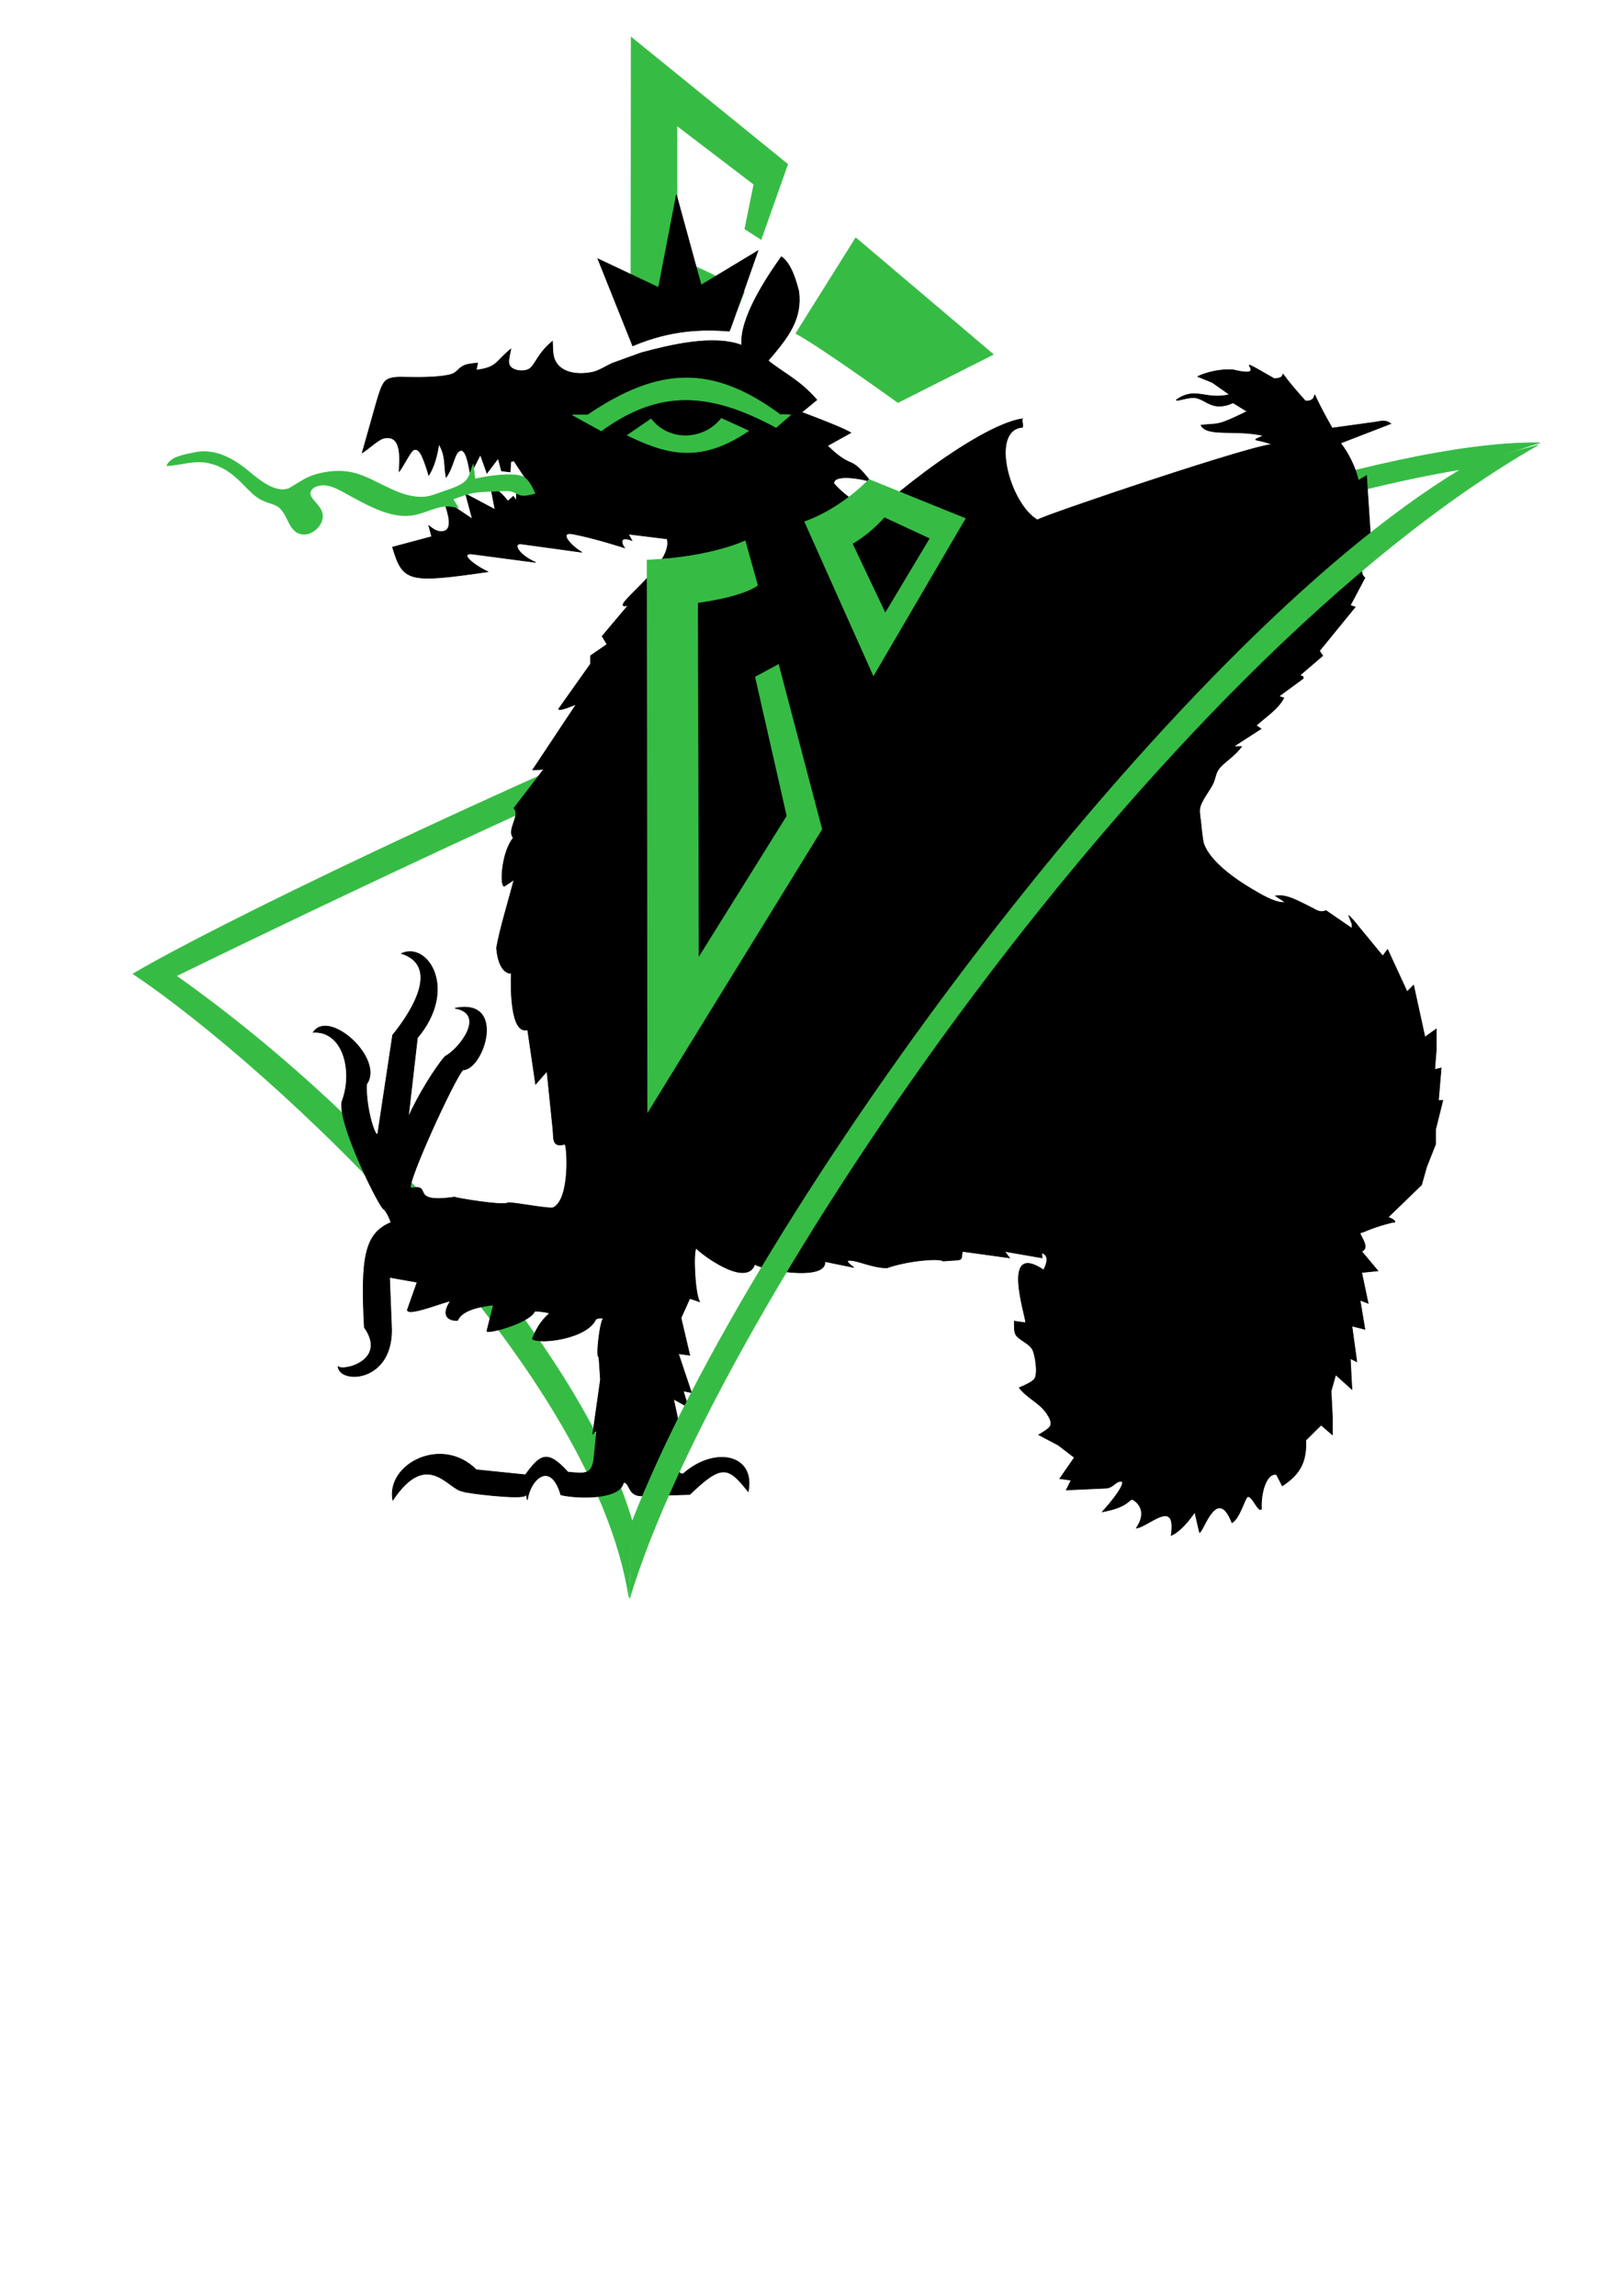 <?xml version="1.0" encoding="UTF-8" standalone="no"?>
<!DOCTYPE svg PUBLIC "-//W3C//DTD SVG 20010904//EN"
              "http://www.w3.org/TR/2001/REC-SVG-20010904/DTD/svg10.dtd">

<svg xmlns="http://www.w3.org/2000/svg"
     width="8.267in" height="11.693in"
     viewBox="0 0 2480 3508">    
    <path id="triangle-bottom"
        fill="#36bc44" stroke="#36bc44" stroke-width="1"
        d="M 2353.10,676.56
           C 2321.50,686.00 2339.50,680.50 2232.38,717.12
             1768.00,794.00 970.00,1150.00 269.25,1491.00
             596.00,1722.00 896.00,2082.67 966.00,2324.67
             963.33,2384.00 965.00,2343.00 961.00,2440.12
             905.20,2083.03 413.04,1628.36 203.36,1487.88
             446.40,1344.05 1886.86,669.12 2353.10,676.56 Z" />
    <g>  
        <path id="body"
                fill="black" stroke="black" stroke-width="1"
                d="M 959.76,924.96
                C 959.76,924.96 920.08,972.08 920.08,972.08
                    920.08,972.08 927.52,984.48 927.52,984.48
                    927.52,984.48 902.45,1001.84 902.45,1001.84
                    902.45,1001.84 902.45,1014.24 902.45,1014.24
                    902.45,1014.24 853.57,1083.23 853.57,1083.23
                    854.19,1087.37 876.80,1077.12 880.40,1076.23
                    880.40,1076.23 813.89,1176.32 813.89,1176.32
                    813.89,1176.32 830.80,1175.42 830.80,1175.42
                    830.80,1175.42 785.27,1234.72 785.27,1234.72
                    795.73,1246.77 773.76,1267.18 784.35,1280.25
                    766.99,1300.78 763.29,1352.46 770.39,1354.19
                    770.39,1354.19 785.49,1344.05 785.49,1344.05
                    776.41,1378.30 763.62,1419.81 758.66,1448.43
                    762.25,1489.69 781.27,1487.48 781.20,1486.76
                    780.36,1508.54 779.84,1581.22 806.22,1573.31
                    806.22,1573.31 818.40,1656.51 818.40,1656.51
                    818.40,1656.51 835.76,1636.67 835.76,1636.67
                    835.76,1636.67 844.64,1723.46 844.64,1723.46
                    846.62,1738.61 842.21,1753.66 863.04,1748.26
                    866.26,1746.60 872.39,1831.28 845.68,1844.97
                    840.79,1847.87 785.49,1836.86 776.24,1837.53
                    771.48,1843.13 693.71,1830.04 694.62,1828.97
                    622.26,1839.56 663.28,1808.00 627.44,1815.44
                    621.36,1807.38 693.78,1649.07 707.25,1634.63
                    738.82,1634.63 774.78,1524.43 695.22,1540.40
                    743.80,1549.08 701.39,1603.07 679.97,1614.13
                    666.67,1629.00 638.25,1673.64 623.84,1707.22
                    623.84,1707.22 637.76,1585.71 637.76,1585.71
                    700.03,1511.56 654.05,1438.51 613.45,1456.76
                    678.16,1477.96 619.33,1557.76 599.94,1581.44
                    599.94,1581.44 577.17,1732.26 577.17,1732.26
                    573.75,1740.15 558.45,1692.59 560.08,1656.51
                    587.76,1617.94 502.75,1540.87 478.64,1577.15
                    524.82,1574.92 540.19,1637.78 522.19,1683.78
                    516.73,1720.01 582.48,1850.05 586.57,1847.45
                    586.57,1847.45 592.05,1852.41 597.46,1867.73
                    557.33,1884.42 551.01,1920.95 556.66,2028.03
                    593.17,2079.78 521.72,2096.02 516.51,2087.54
                    518.05,2115.04 602.99,2112.86 598.10,2025.28
                    598.10,2025.28 595.20,1951.60 595.20,1951.60
                    595.20,1951.60 637.36,1959.04 637.36,1959.04
                    637.36,1959.04 622.48,2001.20 622.48,2001.20
                    621.76,2012.01 677.93,1989.24 688.32,1987.68
                    671.19,2013.37 689.39,2018.36 699.36,2017.34
                    706.73,1998.62 745.24,1994.97 753.92,1993.76
                    753.92,1993.76 744.00,2033.43 744.00,2033.43
                    741.62,2039.21 809.50,2021.63 817.04,2003.23
                    817.04,2003.23 830.58,2003.45 839.83,2006.38
                    820.21,2023.29 813.44,2045.83 813.44,2045.83
                    824.92,2054.09 896.87,2045.61 910.38,2015.63
                    919.19,2010.87 927.79,2017.37 922.56,2013.60
                    916.43,2017.22 910.23,2075.99 915.12,2073.11
                    915.12,2073.11 917.50,2107.83 917.50,2107.83
                    917.50,2107.83 905.65,2191.47 905.65,2191.47
                    905.65,2191.47 911.87,2182.17 911.28,2189.44
                    910.21,2202.98 907.90,2223.93 907.90,2223.93
                    905.65,2253.91 894.83,2251.66 867.78,2249.18
                    835.98,2214.01 825.39,2222.57 802.85,2253.24
                    802.85,2253.24 762.03,2249.18 727.76,2245.58
                    674.78,2192.59 589.79,2237.22 600.16,2292.00
                    653.55,2212.48 685.05,2276.58 707.25,2278.49
                    707.05,2280.79 802.16,2292.18 802.85,2284.34
                    802.85,2284.34 803.52,2279.16 805.78,2291.78
                    810.22,2259.82 841.39,2230.70 856.96,2283.89
                    881.42,2289.85 948.25,2291.78 952.77,2264.73
                    962.96,2265.39 959.29,2285.60 980.27,2285.48
                    980.27,2285.48 1054.00,2283.37 1054.00,2283.37
                    1103.15,2235.89 1112.85,2240.62 1143.28,2278.93
                    1154.61,2221.85 1091.65,2209.50 1044.08,2251.66
                    1033.04,2255.87 1018.04,2209.38 1024.24,2207.02
                    1024.24,2207.02 1044.08,2207.02 1044.08,2207.02
                    1044.08,2207.02 1029.20,2137.59 1029.20,2137.59
                    1029.20,2137.59 1051.52,2149.98 1051.52,2149.98
                    1051.52,2149.98 1044.08,2125.19 1044.08,2125.19
                    1044.08,2125.19 1056.48,2127.67 1056.48,2127.67
                    1056.48,2127.67 1036.64,2068.15 1036.64,2068.15
                    1036.64,2068.15 1054.00,2070.63 1054.00,2070.63
                    1054.00,2070.63 1040.58,2013.60 1040.58,2013.60
                    1040.58,2013.60 1054.00,1983.84 1054.00,1983.84
                    1054.00,1983.84 1068.88,1988.80 1068.88,1988.80
                    1061.44,1974.14 1058.91,1910.93 1063.92,1906.96
                    1065.93,1911.60 1140.35,1969.63 1153.42,1931.54
                    1162.97,1939.67 1263.36,1958.35 1260.51,1927.47
                    1260.51,1927.47 1304.70,1936.50 1304.70,1936.50
                    1304.70,1936.50 1289.77,1926.21 1297.26,1925.69
                    1309.14,1924.82 1332.28,1936.97 1355.20,1937.17
                    1386.77,1925.81 1436.81,1921.87 1440.88,1926.68
                    1473.79,1924.10 1467.89,1927.52 1470.64,1911.92
                    1470.64,1911.92 1542.56,1921.84 1542.56,1921.84
                    1542.56,1921.84 1535.12,1911.92 1535.12,1911.92
                    1535.12,1911.92 1592.38,1921.84 1592.38,1921.84
                    1592.38,1921.84 1591.42,1911.35 1592.38,1914.40
                    1607.26,1919.14 1594.64,1940.32 1594.64,1940.32
                    1529.27,1896.60 1567.06,2008.93 1567.36,2021.04
                    1567.36,2021.04 1550.00,2018.56 1550.00,2018.56
                    1550.00,2024.58 1549.21,2034.48 1552.46,2039.58
                    1557.27,2047.15 1571.58,2051.86 1577.33,2061.16
                    1582.09,2068.90 1586.51,2099.60 1580.75,2106.86
                    1576.36,2112.42 1564.04,2117.38 1557.44,2120.23
                    1570.58,2137.04 1588.32,2142.74 1599.72,2159.90
                    1603.05,2164.94 1608.11,2172.87 1604.88,2178.92
                    1602.38,2183.66 1591.94,2189.29 1587.20,2192.14
                    1587.20,2192.14 1616.96,2207.89 1616.96,2207.89
                    1616.96,2207.89 1641.76,2226.86 1641.76,2226.86
                    1641.76,2226.86 1619.44,2259.10 1619.44,2259.10
                    1619.44,2259.10 1636.80,2261.58 1636.80,2261.58
                    1636.80,2261.58 1629.36,2276.45 1629.36,2276.45
                    1629.36,2276.45 1691.14,2273.65 1691.14,2273.65
                    1702.64,2271.82 1704.33,2262.87 1713.68,2263.24
                    1718.09,2263.41 1714.80,2276.01 1684.59,2309.81
                    1724.89,2302.37 1724.07,2290.89 1730.59,2290.89
                    1730.59,2290.89 1757.20,2303.96 1736.45,2334.61
                    1754.03,2333.27 1798.22,2286.82 1789.67,2345.89
                    1807.55,2338.35 1825.73,2310.28 1825.73,2310.28
                    1825.73,2310.28 1832.94,2341.38 1832.94,2341.38
                    1838.67,2341.30 1859.55,2267.90 1882.54,2326.50
                    1894.45,2320.05 1902.23,2288.58 1906.45,2286.82
                    1913.22,2283.99 1922.20,2310.82 1927.63,2305.77
                    1926.09,2281.12 1935.27,2249.45 1950.64,2253.02
                    1950.64,2253.02 1959.42,2270.13 1959.42,2270.13
                    1989.18,2250.99 1996.62,2230.01 1995.28,2200.47
                    1995.28,2200.47 2018.72,2177.26 2018.72,2177.26
                    2018.72,2177.26 2035.98,2192.14 2035.98,2192.14
                    2035.98,2192.14 2035.98,2164.86 2035.98,2164.86
                    2035.98,2164.86 2034.05,2125.19 2034.05,2125.19
                    2034.05,2125.19 2041.04,2100.39 2041.04,2100.39
                    2041.04,2100.39 2065.84,2122.71 2065.84,2122.71
                    2065.84,2122.71 2063.36,2075.59 2063.36,2075.59
                    2063.36,2075.59 2073.28,2080.55 2073.28,2080.55
                    2073.28,2080.55 2065.84,2025.99 2065.84,2025.99
                    2065.84,2025.99 2085.68,2030.95 2085.68,2030.95
                    2085.68,2030.95 2078.24,1986.32 2078.24,1986.32
                    2078.24,1986.32 2090.64,1991.28 2090.64,1991.28
                    2090.64,1991.28 2080.72,1944.16 2080.72,1944.16
                    2080.72,1944.16 2105.52,1941.68 2105.52,1941.68
                    2105.52,1941.68 2080.72,1911.92 2080.72,1911.92
                    2092.48,1906.87 2082.03,1893.47 2078.24,1884.65
                    2078.17,1884.67 2097.53,1874.83 2127.69,1867.59
                    2137.61,1868.58 2126.18,1860.54 2120.87,1860.00
                    2120.87,1860.00 2172.28,1810.25 2172.28,1810.25
                    2172.28,1810.25 2179.92,1782.97 2179.92,1782.97
                    2179.92,1782.97 2193.63,1748.26 2193.63,1748.26
                    2193.63,1748.26 2193.63,1725.94 2193.63,1725.94
                    2193.63,1725.94 2204.72,1681.30 2204.72,1681.30
                    2204.72,1681.30 2198.05,1681.45 2198.05,1681.45
                    2198.05,1681.45 2202.24,1631.71 2202.24,1631.71
                    2202.24,1631.71 2192.32,1634.19 2192.32,1634.19
                    2192.32,1634.19 2194.70,1604.43 2194.70,1604.43
                    2194.70,1604.43 2194.70,1572.19 2194.70,1572.19
                    2194.70,1572.19 2177.44,1584.59 2177.44,1584.59
                    2177.44,1584.59 2160.08,1505.24 2160.08,1505.24
                    2160.08,1505.24 2150.16,1515.16 2150.16,1515.16
                    2150.16,1515.16 2120.40,1450.68 2120.40,1450.68
                    2120.40,1450.68 2112.96,1460.60 2112.96,1460.60
                    2112.96,1460.60 2080.30,1420.95 2080.30,1420.95
                    2071.42,1410.76 2075.09,1412.84 2060.88,1398.61
                    2060.88,1398.61 2066.14,1412.10 2066.14,1412.10
                    2066.14,1412.10 2065.84,1418.44 2065.84,1418.44
                    2065.84,1418.44 2026.16,1391.17 2026.16,1391.17
                    2016.61,1395.66 2010.29,1389.55 2001.36,1385.31
                    1986.36,1378.17 1965.97,1365.62 1949.28,1368.85
                    1949.28,1368.85 1964.16,1378.77 1964.16,1378.77
                    1949.28,1380.65 1925.15,1365.67 1912.08,1357.94
                    1887.80,1343.58 1849.39,1316.90 1839.47,1289.49
                    1837.58,1284.26 1835.62,1263.80 1835.03,1257.26
                    1834.38,1250.34 1832.30,1241.56 1833.44,1234.94
                    1835.37,1223.48 1847.80,1208.73 1853.28,1197.74
                    1857.25,1189.78 1857.35,1180.58 1863.25,1173.64
                    1872.75,1162.55 1885.74,1155.98 1897.20,1140.71
                    1897.20,1140.71 1884.80,1140.71 1884.80,1140.71
                    1884.80,1140.71 1926.96,1113.43 1926.96,1113.43
                    1926.96,1113.43 1919.52,1108.47 1919.52,1108.47
                    1933.06,1096.02 1953.87,1082.66 1961.68,1066.31
                    1961.68,1066.31 1954.24,1063.83 1954.24,1063.83
                    1954.24,1063.83 1991.44,1036.56 1991.44,1036.56
                    1991.44,1036.56 1991.44,1034.08 1991.44,1034.08
                    1991.44,1034.08 1986.48,1031.60 1986.48,1031.60
                    1986.48,1031.60 2021.20,1001.84 2021.20,1001.84
                    2021.20,1001.84 2016.24,994.40 2016.24,994.40
                    2016.24,994.40 2070.80,927.44 2070.80,927.44
                    2070.80,927.44 2063.36,924.96 2063.36,924.96
                    2063.36,924.96 2085.68,882.81 2085.68,882.81
                    2075.07,874.75 2085.08,854.14 2087.84,843.13
                    2087.84,843.13 2094.04,815.85 2094.04,815.85
                    2094.04,815.85 2088.16,726.58 2088.16,726.58
                    2088.16,726.58 2075.76,734.02 2075.76,734.02
                    2070.97,713.61 2061.18,693.60 2048.48,676.98
                    2048.48,676.98 2125.36,647.23 2125.36,647.23
                    2116.46,640.93 2110.93,643.63 2100.56,645.07
                    2100.56,645.07 2058.55,650.95 2035.61,654.05
                    1989.41,572.61 2024.13,614.10 1994.81,612.73
                    1937.10,548.70 1977.13,578.54 1947.02,578.46
                    1866.32,532.04 1949.73,581.17 1883.91,564.95
                    1856.95,563.48 1834.38,572.96 1830.24,575.31
                    1830.24,575.31 1852.56,584.41 1852.56,584.41
                    1852.56,584.41 1878.87,602.91 1878.87,602.91
                    1841.35,611.77 1827.66,590.19 1797.45,610.90
                    1798.94,614.52 1822.80,601.85 1838.55,610.58
                    1847.50,612.83 1863.89,610.58 1878.23,611.77
                    1878.23,611.77 1905.61,628.58 1905.61,628.58
                    1856.45,652.73 1862.83,646.06 1835.20,649.71
                    1845.22,667.81 1885.67,655.76 1930.85,665.55
                    1908.41,675.57 1919.32,669.02 1945.31,679.59
                    1935.39,672.30 1586.93,790.06 1585.27,794.43
                    1543.01,770.13 1511.86,656.85 1562.40,652.81
                    1563.79,648.44 1560.84,642.59 1562.40,639.79
                    1492.34,650.00 1326.43,782.43 1296.37,827.36
                    1277.87,826.44 959.98,917.53 959.76,924.96 Z
                M 1956.37,833.21
                C 1864.96,881.27 1836.14,935.50 1834.88,1006.38
                    1838.15,1001.54 1839.86,995.79 1846.98,993.16
                    1856.13,1001.54 1847.13,1021.21 1856.43,1019.49
                    1856.43,1019.49 1862.48,994.40 1862.48,994.40
                    1862.48,994.40 1871.01,996.73 1871.01,996.73
                    1873.02,985.57 1873.64,985.72 1879.84,982.00
                    1881.38,958.44 1887.58,960.15 1904.64,947.28
                    1904.64,947.28 1905.26,957.20 1905.26,957.20
                    1905.26,957.20 1911.61,956.58 1911.61,956.58
                    1919.22,935.18 1923.54,926.82 1934.40,922.48
                    1932.69,920.77 1938.19,903.61 1942.46,907.90
                    1942.46,907.90 1946.65,922.34 1946.65,922.34
                    1944.32,900.46 1948.81,887.30 1956.72,878.32
                    1956.72,878.32 1965.40,894.26 1965.40,894.26
                    1985.41,884.79 1968.18,871.50 1984.62,859.25
                    1984.00,842.98 1971.90,802.83 1988.49,812.28
                    1973.78,798.64 1968.40,771.61 1965.38,750.81
                    1939.96,786.07 1948.86,826.96 1956.37,833.21 Z
                M 1618.55,1401.31
                C 1618.55,1401.31 1593.55,1401.38 1593.55,1401.38
                    1593.55,1401.38 1592.16,1411.01 1592.16,1411.01
                    1539.31,1404.19 1523.29,1413.06 1517.29,1487.88
                    1547.05,1459.06 1609.02,1422.39 1609.52,1433.32
                    1609.52,1433.32 1592.16,1487.88 1592.16,1487.88
                    1603.47,1470.57 1643.64,1461.89 1630.90,1481.38
                    1662.07,1448.05 1652.30,1465.56 1646.87,1517.02
                    1668.10,1503.23 1674.57,1487.83 1713.68,1480.44
                    1713.68,1480.44 1704.23,1527.56 1704.23,1527.56
                    1729.50,1518.26 1778.63,1460.97 1768.19,1505.24
                    1769.08,1526.37 1759.78,1545.88 1773.57,1553.62
                    1781.51,1558.75 1844.03,1537.47 1844.03,1537.47
                    1844.03,1537.47 1835.35,1564.75 1835.35,1564.75
                    1835.35,1564.75 1859.23,1555.45 1859.23,1555.45
                    1864.36,1565.87 1855.19,1582.11 1845.12,1594.51
                    1863.72,1589.85 1896.73,1576.21 1914.56,1585.06
                    1914.56,1585.06 1905.41,1606.29 1905.41,1606.29
                    1905.41,1606.29 1927.43,1599.32 1927.43,1599.32
                    1916.10,1622.88 1887.16,1657.30 1917.98,1651.07
                    1925.25,1644.73 1920.61,1633.72 1927.58,1632.18
                    1936.88,1634.04 1922.94,1654.32 1962.15,1654.03
                    1978.57,1600.56 1990.35,1615.12 1992.06,1613.58
                    1990.82,1636.67 1992.26,1630.54 2006.32,1631.71
                    2006.32,1631.71 2004.78,1613.88 2004.78,1613.88
                    2004.78,1613.88 2013.76,1619.31 2013.76,1619.31
                    2013.76,1619.31 2011.28,1606.91 2011.28,1606.91
                    2017.26,1600.71 2012.82,1596.05 2008.75,1589.55
                    1996.40,1569.71 1995.14,1570.70 1974.08,1562.27
                    1974.08,1562.27 1984.15,1548.16 1984.15,1548.16
                    1971.75,1533.61 1948.81,1543.67 1904.64,1520.12
                    1904.64,1520.12 1909.13,1503.38 1909.13,1503.38
                    1909.65,1504.42 1840.31,1513.05 1827.29,1486.02
                    1827.29,1486.02 1838.77,1473.15 1838.77,1473.15
                    1810.50,1462.46 1783.12,1455.52 1780.89,1445.55
                    1780.89,1445.55 1764.52,1423.55 1764.52,1423.55
                    1764.52,1423.55 1729.80,1396.90 1729.80,1396.90
                    1729.80,1396.90 1748.87,1393.65 1748.87,1393.65
                    1738.78,1374.28 1708.08,1362.10 1703.76,1331.65
                    1703.76,1331.65 1718.64,1339.09 1718.64,1339.09
                    1718.64,1339.09 1699.27,1296.17 1688.41,1270.90
                    1720.65,1301.13 1708.25,1267.65 1705.00,1245.48
                    1663.29,1258.55 1618.99,1323.77 1618.55,1401.31 Z" />
        <path id="head"
        fill="black" stroke="black" stroke-width="1"
        d="M 1194.00,392.25
           C 1171.35,423.87 1129.32,487.50 1133.58,527.53
             1089.86,511.14 1024.44,527.01 979.80,539.03
             979.80,539.03 935.33,555.10 935.33,555.10
             926.26,559.34 914.85,566.71 905.57,568.67
             885.01,572.98 856.17,571.42 847.24,548.88
             844.07,540.87 844.71,530.16 844.14,521.48
             821.95,539.68 817.90,557.36 809.17,563.39
             801.29,568.82 781.75,567.20 778.05,557.04
             775.99,551.41 779.44,539.55 780.58,533.35
             756.40,552.97 760.29,561.20 727.58,565.54
             727.58,565.54 729.81,554.66 729.81,554.66
             722.92,555.57 713.97,555.87 707.89,559.10
             698.39,564.15 698.62,570.20 685.92,572.91
             666.90,576.95 639.82,576.68 620.10,576.35
             610.63,576.21 596.02,575.21 588.73,582.26
             582.50,588.28 578.11,605.42 575.43,614.00
             575.43,614.00 553.46,691.76 553.46,691.76
             562.39,686.43 578.09,671.50 586.02,669.62
             615.68,662.60 610.25,703.74 609.88,720.31
             616.28,712.42 626.97,690.08 631.48,687.62
             636.81,684.75 640.81,689.48 643.14,693.65
             647.40,701.24 652.74,717.50 655.09,726.16
             663.87,712.22 668.14,694.57 670.54,678.37
             681.48,696.70 678.01,709.54 681.63,729.31
             693.68,712.20 694.05,690.72 703.72,688.32
             713.17,685.96 716.87,717.13 718.83,724.47
             718.83,724.47 733.98,694.77 733.98,694.77
             733.98,694.77 744.07,722.86 744.07,722.86
             744.07,722.86 761.14,700.32 761.14,700.32
             761.14,700.32 766.27,719.46 766.27,719.46
             766.27,719.46 779.54,721.05 779.54,721.05
             779.54,721.05 780.48,705.40 780.48,705.40
             780.48,705.40 785.27,704.11 785.27,704.11
             785.27,704.11 815.52,749.92 815.52,749.92
             815.52,749.92 806.57,754.88 806.57,754.88
             799.50,748.43 799.16,748.28 789.63,749.15
             789.63,749.15 788.69,764.82 788.69,764.82
             788.69,764.82 784.37,758.27 784.37,758.27
             784.37,758.27 776.07,765.64 776.07,765.64
             767.29,754.80 762.92,750.01 749.85,744.41
             749.85,744.41 756.45,778.58 756.45,778.58
             756.45,778.58 711.51,754.68 711.51,754.68
             711.51,754.68 721.78,793.01 721.78,793.01
             721.78,793.01 677.98,763.68 677.98,763.68
             680.91,774.59 693.73,804.55 680.21,810.89
             675.20,813.25 670.00,812.21 665.19,809.93
             661.47,808.19 658.42,805.59 655.19,803.16
             655.19,803.16 659.68,819.92 659.68,819.92
             659.68,819.92 599.79,835.96 599.79,835.96
             615.66,889.63 624.51,890.92 745.86,873.51
             734.38,869.47 699.46,846.33 719.82,846.23
             719.82,846.23 818.40,859.25 818.40,859.25
             790.50,846.85 782.09,828.05 798.56,831.35
             798.56,831.35 889.08,843.75 889.08,843.75
             871.42,833.51 853.12,811.71 875.44,815.85
             908.75,822.15 954.18,836.93 954.18,836.93
             949.22,830.11 946.07,818.23 965.54,825.77
             965.54,825.77 960.06,816.00 960.06,816.00
             960.06,816.00 1019.28,823.29 1019.28,823.29
             1031.16,863.61 922.86,933.94 959.61,925.01
             959.61,925.01 1296.74,828.25 1296.74,828.25
             1287.27,813.84 1273.01,806.41 1278.74,784.56
             1279.51,778.21 1292.85,778.95 1320.13,789.67
             1319.66,769.36 1297.39,765.14 1274.27,738.98
             1272.74,721.17 1330.89,734.37 1331.09,736.72
             1296.10,691.37 1306.04,721.17 1264.33,681.03
             1264.33,681.03 1300.09,661.16 1300.09,661.16
             1286.60,652.71 1224.97,629.94 1224.97,629.94
             1224.97,629.94 1248.11,610.92 1248.11,610.92
             1221.15,579.90 1197.27,570.30 1173.71,550.96
             1205.73,513.99 1225.57,486.93 1220.61,445.47
             1216.37,428.86 1208.93,402.55 1194.00,392.25 Z" />
        <path id="tongue"
        fill="#36bc44" stroke="#36bc44" stroke-width="1"
        d="M 254.99,711.53
           C 277.69,710.36 297.23,701.96 320.24,707.49
             357.07,716.36 372.89,744.61 391.64,758.55
             404.17,767.84 415.15,768.07 423.63,773.13
             441.34,783.69 439.58,813.77 462.69,816.15
             479.36,817.86 498.16,797.70 491.29,781.31
             486.65,770.20 474.62,762.51 473.90,754.95
             473.31,748.58 478.44,744.71 483.77,742.72
             501.51,736.13 520.73,749.62 535.61,757.55
             564.30,772.85 600.43,793.68 633.96,786.29
             659.95,780.57 673.59,767.82 700.30,775.95
             700.30,775.95 692.09,762.59 692.09,762.59
             722.90,751.01 725.65,751.53 757.99,750.31
             757.99,750.31 775.62,749.67 775.62,749.67
             786.80,750.54 789.73,755.74 797.92,756.81
             803.22,757.53 811.98,755.05 817.36,753.81
             813.74,745.87 807.96,733.43 800.15,729.04
             785.56,720.83 742.12,728.02 725.67,731.86
             725.67,731.86 723.04,709.54 723.04,709.54
             719.27,718.40 718.31,728.39 711.12,735.41
             704.12,742.25 688.45,747.41 679.10,750.51
             662.36,756.09 654.17,761.25 635.28,759.14
             597.78,754.97 565.37,724.80 529.58,720.70
             508.30,718.27 485.06,722.14 465.94,731.79
             465.94,731.79 441.37,746.52 441.37,746.52
             420.34,754.18 395.44,733.20 380.26,720.58
             356.43,700.72 328.23,684.72 296.21,691.76
             283.07,694.67 260.45,697.79 254.99,711.53 Z" />
    </g>
    <g>
        <path id="snake_mouth"
        fill="black" stroke="black" stroke-width="1"
        d="M 1866.25,571.64
           C 1890.50,571.77 1929.76,580.37 1952.63,618.54
             1920.39,622.53 1921.36,634.61 1907.94,626.72
             1867.34,601.85 1890.18,604.65 1870.34,591.70
             1849.29,575.07 1831.21,571.64 1866.25,571.64 Z" />
        <path id="snake_tongue"
        fill="black" stroke="black" stroke-width="1"
        d="M 1877.14,618.21
           C 1907.54,607.87 1892.17,592.97 1932.34,625.55
             1933.11,625.65 1938.29,623.50 1940.33,620.69
             1894.92,578.44 1898.61,604.85 1864.96,611.87
             1841.50,614.67 1829.20,588.63 1800.18,611.57
             1840.38,594.93 1840.48,629.55 1877.14,618.21 Z" />
    </g>
    <path id="triangle-top"
        fill="#36bc44" stroke="#36bc44" stroke-width="1"
        d="M 2350.00,680.00
           C 2318.40,689.44 2339.50,680.50 2232.38,717.12
             1790.00,984.00 1150.00,1850.00 966.00,2325.00
             962.67,2388.67 966.00,2344.88 962.00,2442.00
             1096.00,1998.00 1766.00,1014.00 2350.00,680.00 Z" />
    <g>
        <path id="logo_eye_top"
        fill="#36bc44" stroke="#36bc44" stroke-width="1"
        d="M 918.72,658.26
           C 1005.29,595.37 1081.95,596.52 1185.89,653.08
             1185.89,653.08 1208.43,633.46 1208.65,633.71
             1208.88,633.94 1191.52,633.24 1191.76,633.24
             1088.94,557.51 1007.33,559.99 898.21,633.94
             898.21,633.94 874.55,633.94 874.55,633.94
             874.55,633.94 918.72,658.26 918.72,658.26 Z" />
        <path id="logo_eye_bottom"
        fill="#36bc44" stroke="#36bc44" stroke-width="1"
        d="M 958.64,665.03
           C 1016.58,692.98 1068.66,709.45 1143.73,658.26
             1143.73,658.26 1102.24,639.34 1102.24,639.34
             1077.44,671.36 1024.46,677.43 994.70,640.23
             994.70,640.23 958.64,665.03 958.64,665.03 Z" />
        <path id="logo_n"
        fill="#36bc44" stroke="#36bc44" stroke-width="1"
        d="M 1203.57,250.93
           C 1203.57,250.93 1162.97,365.77 1162.97,365.77
             1162.97,365.77 1138.17,349.80 1138.17,349.80
             1138.17,349.80 1151.96,281.61 1151.96,281.61
             1151.96,281.61 1034.46,192.04 1034.46,192.04
             1034.46,192.04 1034.63,396.00 1034.63,396.00
             1065.21,406.79 1117.93,433.00 1137.23,446.07
             1137.23,446.07 1125.30,476.12 1125.30,476.12
             1105.14,467.59 1020.99,438.63 964.10,434.44
             964.10,434.44 964.42,56.89 964.42,56.89
             964.42,56.89 1203.57,250.93 1203.57,250.93 Z" />
        <path id="logo_ne"
        fill="#36bc44" stroke="#36bc44" stroke-width="1"
        d="M 1216.09,509.47
           C 1248.80,526.98 1340.02,591.93 1372.11,614.99
             1372.11,614.99 1517.76,541.49 1517.76,541.49
             1517.76,541.49 1307.63,363.41 1307.63,363.41
             1307.63,363.41 1216.09,509.47 1216.09,509.47 Z
           M 1276.53,492.36
           C 1276.53,492.36 1376.62,567.65 1376.62,567.65
             1376.62,567.65 1454.64,529.31 1454.64,529.31
             1454.64,529.31 1325.68,424.27 1325.68,424.27
             1325.68,424.27 1276.53,492.36 1276.53,492.36 Z" />
        <path id="logo_se"
        fill="#36bc44" stroke="#36bc44" stroke-width="1"
        d="M 1229.63,797.13
           C 1229.63,797.13 1334.69,1032.04 1334.69,1032.04
             1334.69,1032.04 1474.93,792.17 1474.93,792.17
             1474.93,792.17 1327.92,732.66 1327.92,732.66
             1314.08,746.77 1277.97,779.62 1229.63,797.13 Z
           M 1351.38,789.94
           C 1351.38,789.94 1421.26,822.40 1421.26,822.40
             1421.26,822.40 1352.72,936.92 1352.72,936.92
             1352.72,936.92 1302.22,830.51 1302.22,830.51
             1318.00,821.93 1337.09,806.06 1351.38,789.94 Z" />
        <path id="logo_s"
        fill="#36bc44" stroke="#36bc44" stroke-width="1"
        d="M 989.74,1698.88
           C 989.74,1698.88 1255.77,1266.95 1255.77,1266.95
             1255.77,1266.95 1189.51,1015.35 1189.51,1015.35
             1189.51,1015.35 1154.32,1034.30 1154.32,1034.30
             1154.32,1034.30 1202.58,1246.67 1202.58,1246.67
             1202.58,1246.67 1067.29,1463.53 1067.29,1463.53
             1067.29,1463.53 1065.95,920.67 1065.95,920.67
             1139.61,910.41 1158.04,893.99 1157.49,894.09
             1157.49,894.09 1138.54,826.44 1138.54,826.44
             1138.54,826.44 1086.71,851.61 988.85,855.75
             988.85,855.75 989.74,1698.88 989.74,1698.88 Z" />
    </g>    
    <path id="crown"
        fill="black" stroke="black" stroke-width="1"
        d="M 1006.26,439.22
           C 1006.26,439.22 913.53,395.40 913.53,395.40
             913.53,395.40 966.75,528.42 966.75,528.42
             1024.91,503.62 1074.29,502.73 1114.54,505.95
             1114.86,506.70 1158.16,383.13 1158.16,383.13
             1158.16,383.13 1071.36,435.50 1071.36,435.50
             1071.36,435.50 1033.54,297.58 1033.54,297.58
             1033.54,297.58 1006.26,439.22 1006.26,439.22 Z" />
</svg>
